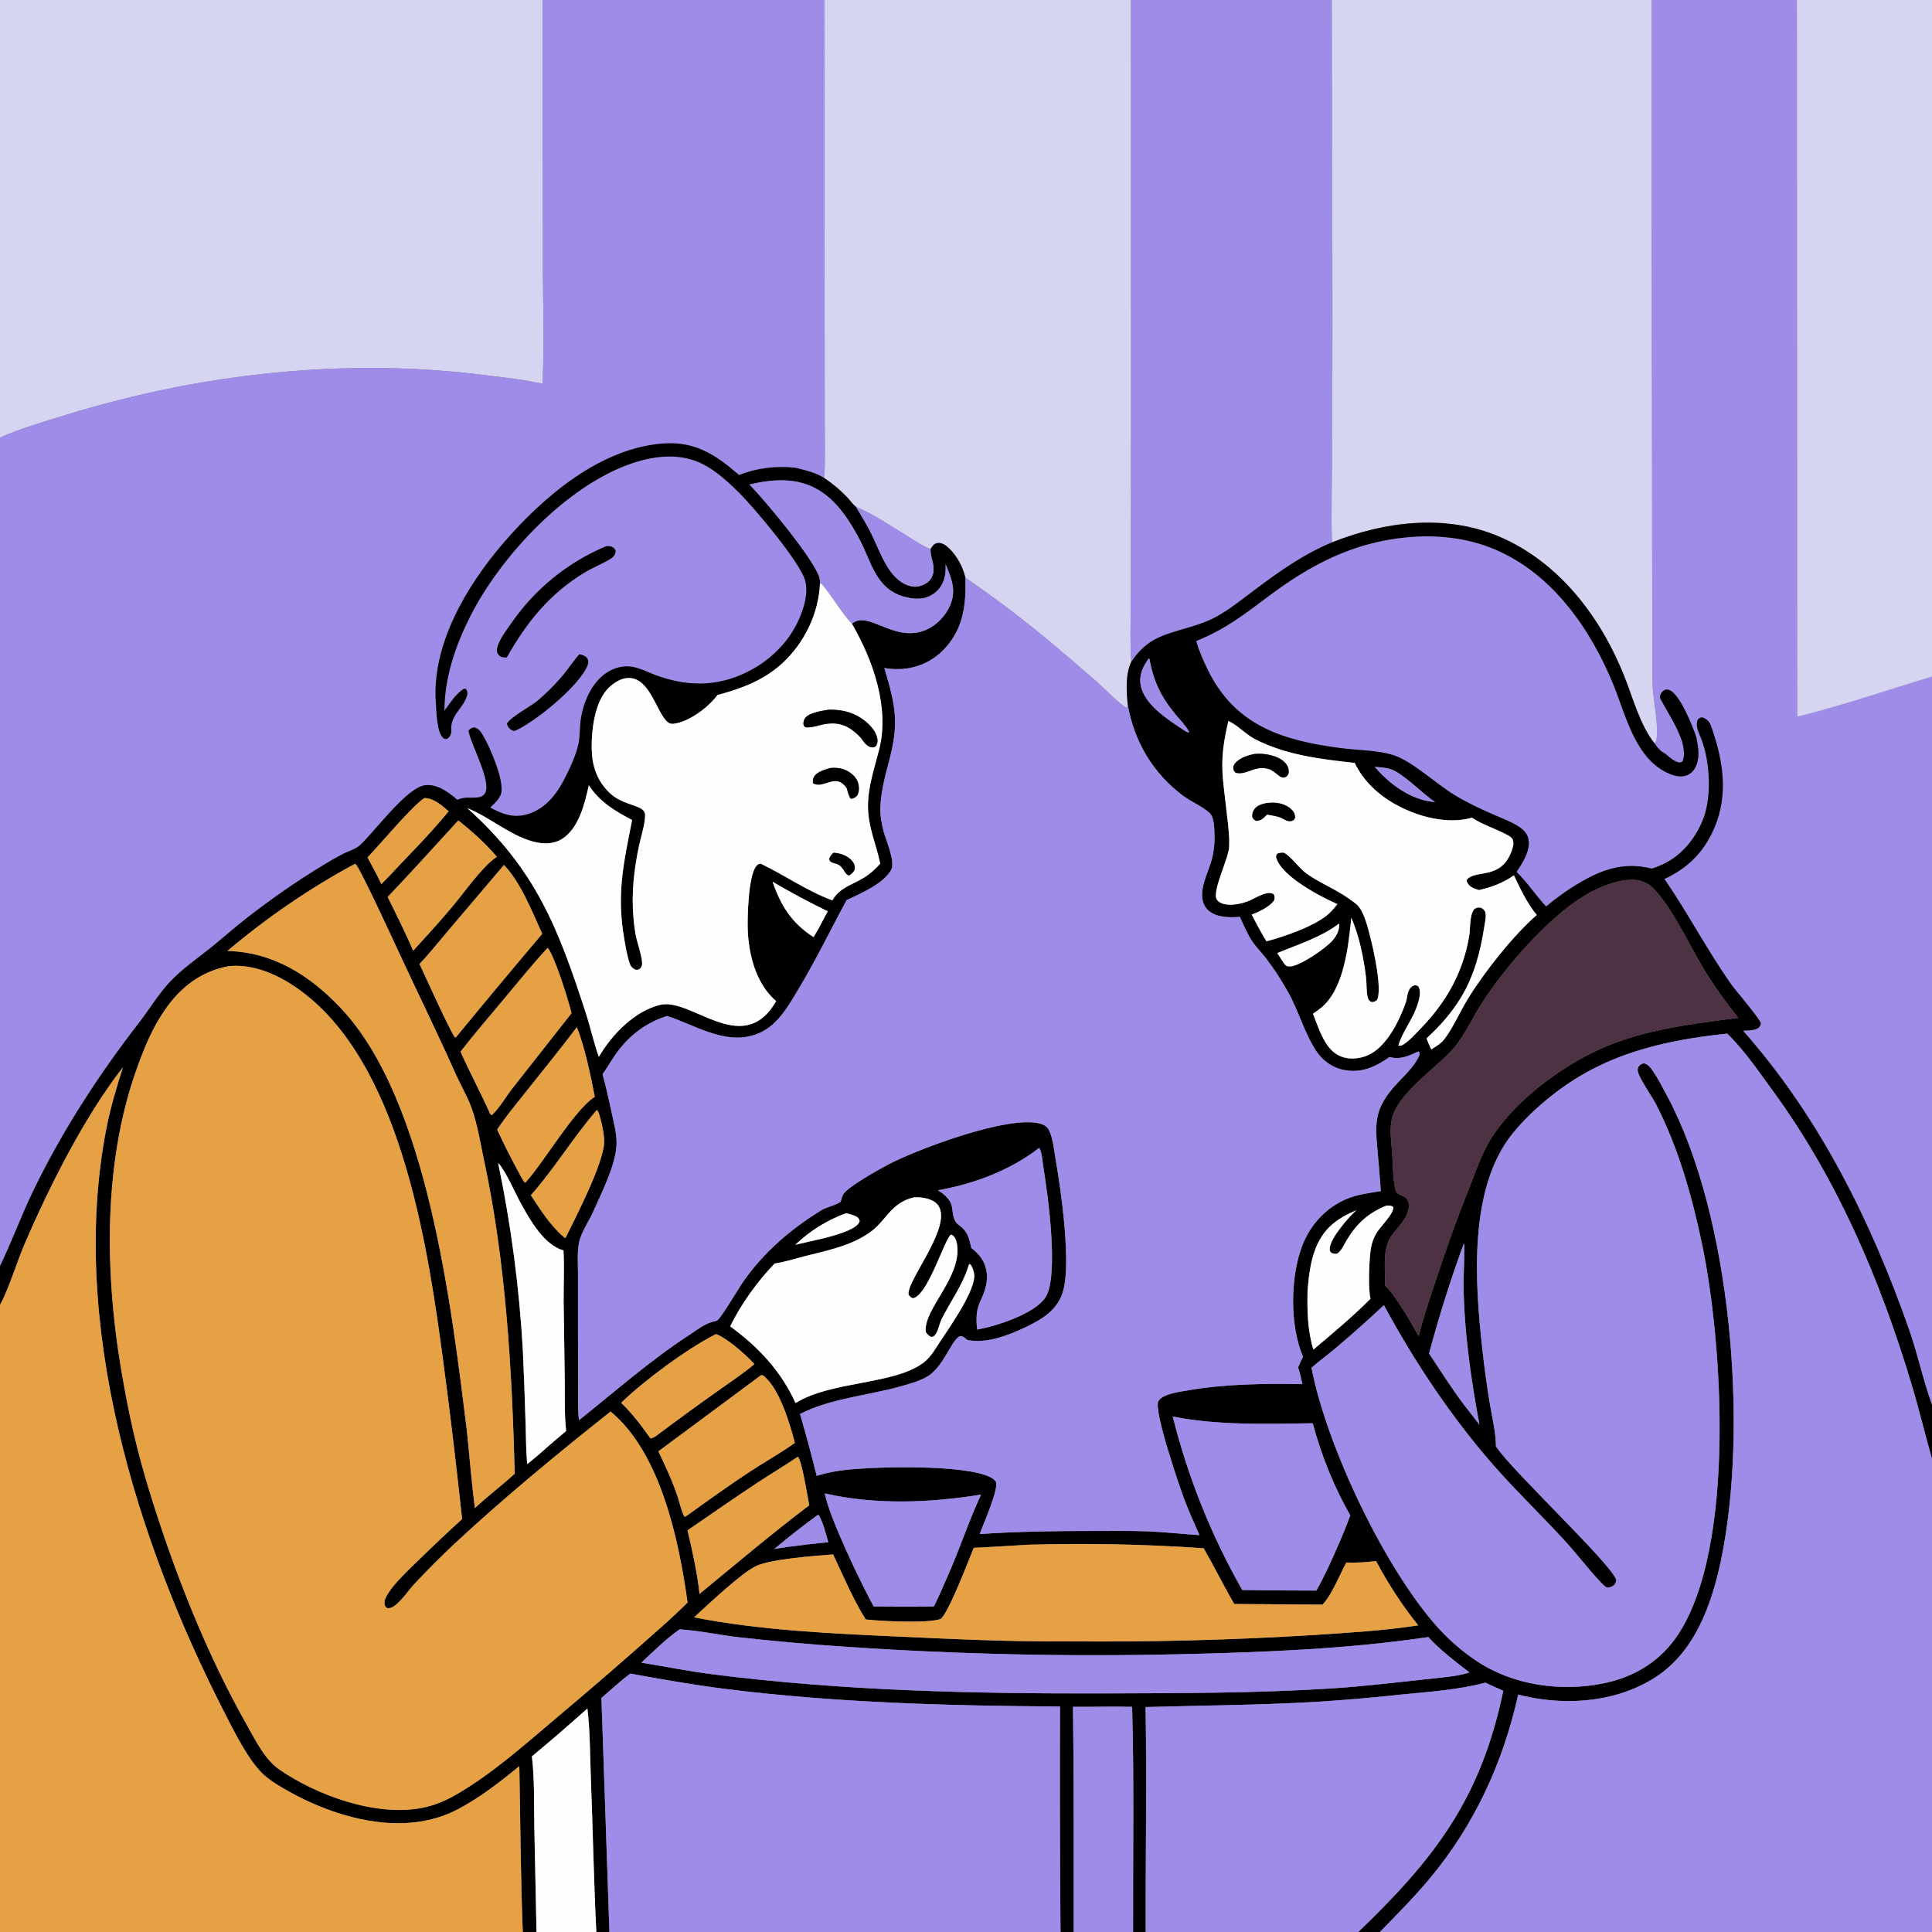 <?xml version="1.0" encoding="utf-8" ?>
<svg xmlns="http://www.w3.org/2000/svg" xmlns:xlink="http://www.w3.org/1999/xlink" width="1024" height="1024">
	<rect width="100%" height="100%" fill="#808080" stroke="none"/>
	<path fill="#D5D4F1" d="M0 0L287.573 0L287.738 137.549C287.705 159.209 288.61 181.861 287.55 203.413C277.599 201.153 267 200.082 256.872 198.799C183.204 189.468 106.637 197.897 35.79 219.641C25.657 222.75 9.245 227.616 0 231.93L0 0Z"/>
	<path fill="#9F8BE8" d="M287.573 0L436.994 0L437.087 168.126L437.186 223.495C437.182 233.355 437.605 243.535 436.843 253.345C432.062 250.356 426.625 249.191 421.223 247.861C411.025 246.899 401.256 248.017 391.686 251.778C379.599 241.195 368.557 233.902 351.821 235.041C318.346 237.32 287.899 263.306 266.886 287.735C247.407 310.382 228.774 341.591 231.013 372.394C231.33 376.753 231.441 388.532 235.09 391.279C235.744 391.772 236.103 391.635 236.874 391.651C238.296 390.699 238.781 389.958 239.144 388.279C239.193 388.054 239.224 387.825 239.264 387.598C238.124 379.332 245.495 375.684 247.537 368.73C247.974 367.242 247.733 366.447 246.956 365.16L245.947 365.043C241.722 367.424 238.444 372.926 235.517 376.74C235.655 359.289 241.082 343.06 248.766 327.581C264.92 295.041 300.578 256.921 335.515 245.375C347.554 241.396 360.947 240.033 372.586 246.016C379.627 249.635 385.939 255.402 391.539 260.946C399.704 269.029 423.878 297.71 426.72 307.554C428.882 315.043 425.329 325.106 421.783 331.73C416.675 341.271 408.52 349.255 399.114 354.546C382.973 363.626 366.735 364.448 349.246 358.467C341.339 355.763 335.445 351.237 326.581 354.101C315.381 357.72 309.383 370.499 307.811 381.411C307.205 385.615 307.493 389.997 306.615 394.156C305.235 400.684 301.716 408.058 298.59 413.952C294.377 421.899 288.381 429.05 279.402 431.629C272.118 433.721 266.126 431.44 259.796 427.994C261.983 425.936 264.826 423.431 265.611 420.42C267.357 413.729 259.511 395.533 255.876 389.595C254.662 387.612 253.621 386.089 251.273 385.529C249.723 385.887 249.496 386.103 248.322 387.201C248.361 387.418 248.399 387.636 248.441 387.854C249.838 395.079 260.873 414.753 256.979 420.593C256.159 421.823 255.094 422.375 253.659 422.582C249.534 423.177 246.44 422.08 242.426 423.923C237.736 419.955 231.995 415.507 225.461 416.172C215.78 417.157 198.923 440.342 191.354 447.415C191.16 447.597 190.975 447.789 190.779 447.969C188.372 450.19 184.545 451.142 181.649 452.664C177.615 454.784 173.648 457.117 169.758 459.493C156.442 467.627 143.404 476.797 131.066 486.352C124.279 491.609 117.929 497.362 111.226 502.705C104.243 508.271 97.169 513.152 90.884 519.578C84.369 526.239 79.489 534.581 73.783 541.959C52.108 569.983 33.071 599.296 17.607 631.23C11.267 644.323 6.299 658.036 0 671.098L0 231.93C9.245 227.616 25.657 222.75 35.79 219.641C106.637 197.897 183.204 189.468 256.872 198.799C267 200.082 277.599 201.153 287.55 203.413C288.61 181.861 287.705 159.209 287.738 137.549L287.573 0ZM321.431 289.439Q319.539 290.228 317.676 291.083Q315.813 291.939 313.982 292.861Q312.151 293.782 310.354 294.769Q308.557 295.755 306.796 296.805Q305.036 297.855 303.314 298.967Q301.591 300.079 299.91 301.251Q298.229 302.424 296.59 303.656Q294.952 304.888 293.358 306.178Q291.765 307.467 290.219 308.813Q288.672 310.159 287.175 311.559Q285.677 312.959 284.231 314.411Q282.784 315.864 281.39 317.367Q279.997 318.87 278.657 320.422Q277.318 321.974 276.035 323.573Q274.752 325.172 273.527 326.815Q272.302 328.459 271.136 330.145C268.636 333.693 265.708 337.494 264.114 341.537C263.502 343.089 262.996 344.834 263.826 346.412C264.464 347.624 265.385 348.173 266.71 348.374C267.632 348.515 267.716 348.45 268.649 348.369C279.027 329.897 291.283 314.728 309.609 303.583C314.012 300.904 318.86 299.028 323.243 296.39C325.171 295.23 326.219 294.066 326.287 291.783C325.71 290.673 325.174 290.118 323.951 289.699C323.221 289.45 322.206 289.459 321.431 289.439ZM307.082 346.774C304.227 350.012 301.833 353.582 299.132 356.939C294.924 362.166 290.082 366.987 284.989 371.355C281.852 374.046 269.845 380.498 268.724 383.624Q268.829 384.098 269.021 384.544Q269.214 384.99 269.487 385.392Q269.76 385.793 270.104 386.136Q270.448 386.479 270.851 386.75C271.54 387.214 272.012 387.367 272.815 387.412C283.622 382.696 306.765 363.718 311.296 352.965C311.755 351.875 312.047 350.595 311.514 349.485C310.826 348.052 309.748 347.478 308.294 347.068Q307.693 346.899 307.082 346.774Z"/>
	<path fill="#D5D4F1" d="M436.994 0L599.476 0L599.487 228.645L599.37 312.278C599.406 325.059 598.835 338.132 599.562 350.879C596.454 357.356 597.031 366.401 597.723 373.454C597.592 374.062 597.383 374.643 597.192 375.234C593.619 373.459 584.678 364.306 581.112 361.163Q569.771 351.254 558.248 341.557Q535.838 322.737 511.691 306.204C510.378 300.52 507.204 294.65 502.985 290.591C501.411 289.076 499.249 287.507 496.929 287.821C494.975 288.086 494.133 289.532 493.195 291.05C489.503 289.672 485.581 286.996 482.202 284.948C472.983 279.361 463.601 272.75 453.634 268.583C451.961 267.324 450.33 264.901 448.83 263.352C445.048 259.447 441.349 256.386 436.843 253.345C437.605 243.535 437.182 233.355 437.186 223.495L437.087 168.126L436.994 0Z"/>
	<path fill="#9F8BE8" d="M599.476 0L705.949 0L706.243 170.801L706.047 246.645C706.014 260.174 705.443 273.949 706.056 287.453C690.833 293.799 678.129 302.816 665.018 312.657C658.442 317.593 651.94 322.875 644.722 326.849C633.271 333.152 620.382 333.883 610.882 339.596C606.145 342.444 602.584 346.286 599.562 350.879C598.835 338.132 599.406 325.059 599.37 312.278L599.487 228.645L599.476 0Z"/>
	<path fill="#D5D4F1" d="M705.949 0L875.34 0L875.74 339.836C875.77 347.977 875.655 356.174 875.999 364.309C876.307 371.582 879.718 387.233 877.606 393.321L876.884 393.946C869.181 384.173 865.535 370.074 860.962 358.572C848.465 327.131 826.477 297.998 794.597 284.402C766.236 272.307 733.954 276.312 706.056 287.453C705.443 273.949 706.014 260.174 706.047 246.645L706.243 170.801L705.949 0Z"/>
	<path fill="#9F8BE8" d="M875.34 0L952.405 0L952.632 379.864C976.799 373.83 1000.2 365.804 1024 358.564L1024 744.689C1019.24 731.674 1016.44 717.91 1011.85 704.806C991.757 647.435 964.323 592.025 923.77 546.261C926.037 546.112 929.606 546.27 931.568 545.069C932.803 544.313 932.919 543.724 933.297 542.439C932.721 539.861 919.972 525.127 917.409 521.491C904.755 503.541 894.641 483.975 882.172 465.876C893.457 460.625 901.535 453.239 907.181 441.967C915.796 424.769 914.134 406.789 908.306 389.077C907.82 387.527 907.351 385.946 906.734 384.443C905.799 382.17 904.695 381.221 902.481 380.26C901.054 380.328 901.026 380.339 899.938 381.264C898.667 384.425 899.753 386.526 900.843 389.526C906.238 401.389 907.504 421.188 902.985 433.399C899.08 443.95 891.366 453.673 880.918 458.299C879.16 459.077 877.35 459.827 875.506 460.373C860.143 456.612 848.509 461.007 835.275 469.035Q826.961 474.182 819.461 480.457C813.964 474.622 809.524 467.681 803.797 462.145C806.941 457.394 811.324 450.751 810.105 444.779C809.424 441.441 807.119 439.404 804.32 437.686C800.326 435.235 795.701 433.57 791.418 431.686C784.422 428.61 777.315 425.299 770.793 421.307C761.237 415.458 748.502 403.55 738.869 400.351C730.667 397.628 719.333 397.639 710.584 396.503C680.02 392.535 654.73 384.722 640.232 355.21C637.819 350.297 635.486 345.039 634.004 339.764C649.414 333.491 659.223 325.883 672.237 316.096C694.463 299.381 717.208 287.475 745.394 284.801C761.128 283.309 777.161 284.868 791.834 290.977C822.579 303.78 843.114 333.273 855.228 363.101C861.915 379.563 866.863 402.77 885.134 410.249C887.966 411.408 891.309 412.042 894.238 410.856C896.777 409.827 898.397 407.629 899.286 405.106C900.989 400.27 899.987 395.747 899.133 390.918C897.276 385.232 890.63 368.373 884.963 365.81C884.106 365.422 883.588 365.417 882.678 365.5C881.505 366.147 880.669 366.751 880.134 368.042C879.465 369.66 880.136 370.563 880.913 371.968C885.361 380.002 888.586 384.497 891.712 393.481C892.38 396.6 893.144 400.554 891.781 403.549C890.873 404.095 890.675 404.295 889.575 404.024C885.966 403.135 883.868 399.843 880.722 398.362C879.135 397.032 878.074 395.634 876.884 393.946L877.606 393.321C879.718 387.233 876.307 371.582 875.999 364.309C875.655 356.174 875.77 347.977 875.74 339.836L875.34 0Z"/>
	<path fill="#D5D4F1" d="M952.405 0L1024 0L1024 358.564C1000.2 365.804 976.799 373.83 952.632 379.864L952.405 0Z"/>
	<path d="M391.686 251.778C401.256 248.017 411.025 246.899 421.223 247.861C426.625 249.191 432.062 250.356 436.843 253.345C441.349 256.386 445.048 259.447 448.83 263.352C450.33 264.901 451.961 267.324 453.634 268.583C456.57 273.369 459.455 278.168 461.962 283.198C466.751 292.809 471.176 308.245 483.15 310.788C485.851 311.362 488.747 310.544 491.039 309.071C493.042 307.784 494.292 305.758 494.679 303.42C495.454 298.732 493.047 295.42 493.195 291.05C494.133 289.532 494.975 288.086 496.929 287.821C499.249 287.507 501.411 289.076 502.985 290.591C507.204 294.65 510.378 300.52 511.691 306.204C512.061 320.564 510.735 333.189 500.38 344.122Q499.802 344.731 499.194 345.31Q498.586 345.889 497.951 346.438Q497.315 346.986 496.653 347.503Q495.99 348.019 495.303 348.502Q494.616 348.984 493.906 349.432Q493.196 349.88 492.465 350.293Q491.733 350.705 490.982 351.08Q490.231 351.456 489.462 351.793Q488.694 352.131 487.909 352.43Q487.125 352.729 486.326 352.989Q485.528 353.248 484.717 353.468Q483.907 353.688 483.087 353.867Q482.266 354.046 481.438 354.185Q480.61 354.323 479.776 354.42Q478.942 354.517 478.104 354.573Q477.266 354.628 476.427 354.642C473.912 354.706 471.204 354.518 468.729 354.064C474.907 374.918 476.642 383.441 470.91 404.559C468.865 412.095 467.02 419.688 466.61 427.523C466.39 431.721 467.21 436.207 468.216 440.267C469.433 445.179 474.848 456.855 472.245 461.233C467.807 468.696 456.281 473.457 448.714 477.101C440.306 492.56 432.789 508.233 423.723 523.367C419.927 529.705 416.089 536.601 410.783 541.808Q409.532 543.055 408.133 544.134Q406.734 545.213 405.21 546.106Q403.686 547 402.061 547.692Q400.436 548.385 398.736 548.867C382.966 553.263 367.967 543.079 353.533 538.49C341.906 542.223 333.109 549.082 326.111 559.055C323.759 562.405 321.778 566.057 319.35 569.339C321.289 576.247 322.795 583.233 324.3 590.245C325.398 595.36 326.875 600.781 326.788 606.039C326.607 617 319.016 631.806 314.56 641.898C312.217 647.203 308.033 653.023 306.887 658.64C305.865 663.655 306.352 669.519 306.34 674.641L306.34 702.584L306.422 734.124C306.447 740.255 306.147 746.686 306.844 752.775C326.235 737.333 344.442 721.17 365.299 707.584C369.423 704.898 373.46 701.527 378.299 700.434C378.727 700.337 379.764 700.083 380.12 699.884C382.062 698.801 391.78 682.342 394.038 679.128C404.97 663.573 419.104 651.443 435.228 641.534C438.463 639.547 442.62 639.045 445.596 636.926C445.664 636.684 445.729 636.441 445.801 636.2C446.127 635.095 446.483 633.672 447.159 632.737C450.232 628.49 465.218 620.211 470.213 617.532C485.519 609.325 534.794 590.774 551.378 595.59C553.254 596.134 554.927 597.013 555.866 598.804C558.103 603.072 558.603 609.331 559.426 614.046C562.211 630.001 568.155 670.42 563.151 685.336C560 694.73 551.919 699.498 543.475 703.485C534.528 707.708 522.857 712.324 512.78 710.222C511.216 708.972 510.617 708.119 508.523 708.239C503.831 711.089 499.943 724.806 491.183 729.784C487.026 732.146 481.536 733.645 476.927 734.924C459.662 739.717 439.888 741.268 424.015 749.446Q428.786 765.747 432.863 782.236C437.883 780.663 442.733 779.709 447.96 779.113C463.861 777.297 511.528 776.071 524.969 782.983C525.956 783.49 527.751 784.656 527.974 785.799C528.882 790.468 521.226 807.61 519.258 813.079C539.33 811.72 559.214 811.431 579.322 811.451C589.186 811.46 599.11 811.283 608.965 811.683C617.938 812.048 626.812 813.112 635.757 813.651C632.996 807.406 630.149 801.172 627.743 794.779C625.138 787.857 611.405 747.704 613.93 742.763C615.962 738.787 625.26 737.691 629.248 736.994C649.366 733.474 669.934 733.292 690.296 733.625C689.622 730.652 689.016 727.663 688.041 724.772C688.878 722.867 689.682 720.941 690.636 719.091C683.511 702.644 683.831 676.521 690.358 659.896C694.631 649.011 702.849 640.053 713.686 635.49C719.432 633.072 725.748 632.302 731.862 631.328Q731.153 620.929 730.177 610.552C728.801 595.557 728.355 588.265 738.617 576.318C743.108 571.091 750.149 565.26 752.474 558.782L752.307 557.67L751.631 557.324C746.802 559.613 741.947 561.843 736.506 560.236C729.123 565.388 721.742 568.915 712.419 567.126C706.129 565.92 700.984 562.19 697.503 556.868C691.314 547.405 688.244 535.627 682.639 525.692C679.282 519.741 675.098 513.185 670.918 507.781C668.514 504.674 665.644 501.923 663.509 498.614C660.968 494.677 659.093 490.214 657.152 485.963C651.871 486.398 645.118 486.357 640.789 482.853C638.423 480.938 637.305 478.073 637.165 475.087C636.846 468.302 640.706 461.581 642.385 455.123C643.766 449.814 643.955 444.068 643.541 438.62C643.353 436.152 642.984 432.622 641.06 430.858C637.21 427.328 631.385 425.005 627.083 421.798C611.072 409.861 601.085 392.934 597.723 373.454C597.031 366.401 596.454 357.356 599.562 350.879C602.584 346.286 606.145 342.444 610.882 339.596C620.382 333.883 633.271 333.152 644.722 326.849C651.94 322.875 658.442 317.593 665.018 312.657C678.129 302.816 690.833 293.799 706.056 287.453C733.954 276.312 766.236 272.307 794.597 284.402C826.477 297.998 848.465 327.131 860.962 358.572C865.535 370.074 869.181 384.173 876.884 393.946C878.074 395.634 879.135 397.032 880.722 398.362C883.868 399.843 885.966 403.135 889.575 404.024C890.675 404.295 890.873 404.095 891.781 403.549C893.144 400.554 892.38 396.6 891.712 393.481C888.586 384.497 885.361 380.002 880.913 371.968C880.136 370.563 879.465 369.66 880.134 368.042C880.669 366.751 881.505 366.147 882.678 365.5C883.588 365.417 884.106 365.422 884.963 365.81C890.63 368.373 897.276 385.232 899.133 390.918C899.987 395.747 900.989 400.27 899.286 405.106C898.397 407.629 896.777 409.827 894.238 410.856C891.309 412.042 887.966 411.408 885.134 410.249C866.863 402.77 861.915 379.563 855.228 363.101C843.114 333.273 822.579 303.78 791.834 290.977C777.161 284.868 761.128 283.309 745.394 284.801C717.208 287.475 694.463 299.381 672.237 316.096C659.223 325.883 649.414 333.491 634.004 339.764C635.486 345.039 637.819 350.297 640.232 355.21C654.73 384.722 680.02 392.535 710.584 396.503C719.333 397.639 730.667 397.628 738.869 400.351C748.502 403.55 761.237 415.458 770.793 421.307C777.315 425.299 784.422 428.61 791.418 431.686C795.701 433.57 800.326 435.235 804.32 437.686C807.119 439.404 809.424 441.441 810.105 444.779C811.324 450.751 806.941 457.394 803.797 462.145C809.524 467.681 813.964 474.622 819.461 480.457Q826.961 474.182 835.275 469.035C848.509 461.007 860.143 456.612 875.506 460.373C877.35 459.827 879.16 459.077 880.918 458.299C891.366 453.673 899.08 443.95 902.985 433.399C907.504 421.188 906.238 401.389 900.843 389.526C899.753 386.526 898.667 384.425 899.938 381.264C901.026 380.339 901.054 380.328 902.481 380.26C904.695 381.221 905.799 382.17 906.734 384.443C907.351 385.946 907.82 387.527 908.306 389.077C914.134 406.789 915.796 424.769 907.181 441.967C901.535 453.239 893.457 460.625 882.172 465.876C894.641 483.975 904.755 503.541 917.409 521.491C919.972 525.127 932.721 539.861 933.297 542.439C932.919 543.724 932.803 544.313 931.568 545.069C929.606 546.27 926.037 546.112 923.77 546.261C964.323 592.025 991.757 647.435 1011.85 704.806C1016.44 717.91 1019.24 731.674 1024 744.689L1024 773.23C1020.2 759.777 1016.94 746.177 1012.9 732.793C996.313 677.856 973.794 625.004 939.845 578.445C932.314 568.117 924.64 556.718 915.445 547.822C880.931 551.524 850.218 558.646 822.369 580.749C814.79 586.765 807.675 593.399 801.593 600.945C778.192 629.983 781.745 680.061 785.674 715.178Q787.216 729.135 789.457 742.998C790.752 750.761 792.769 758.688 792.884 766.562C793.008 766.752 793.13 766.943 793.256 767.131C801.932 780.066 854.764 829.574 856.665 837.482C856.433 838.685 856.239 839.55 855.197 840.332C854.043 841.199 853.102 841.379 851.699 841.445C849.244 840.695 835.328 823.26 832.138 819.69C819.277 805.295 805.189 792.031 792.419 777.543C769.579 751.629 749.913 722.125 733.495 691.763Q720.979 703.498 707.873 714.572C703.692 718.095 699.215 721.335 695.108 724.923C703.174 766.665 734.084 831.83 762.701 863.325Q767.131 868.122 772.089 872.37Q777.047 876.618 782.467 880.259C801.879 893.288 827.325 896.841 850.013 892.191C866.449 888.822 880.175 880.401 889.463 866.297C920.05 819.854 913.067 711.241 902.057 659.065C896.704 633.696 889.616 608.486 877.765 585.333C875.659 581.219 868.815 571.589 868.088 567.828C867.911 566.909 868.075 566.319 868.347 565.452C869.3 564.32 869.785 563.977 871.21 563.571C873.522 564.037 874.892 565.946 876.156 567.798C879.001 571.963 881.392 576.712 883.768 581.166C917.627 644.645 926.835 756.681 912.17 826.88C907.303 850.177 898.374 875.447 877.485 888.933C857.279 901.978 831.538 904.155 808.412 899.076Q806.528 898.674 804.666 898.184C796.678 934.12 781.58 967.079 757.932 995.484C749.672 1005.41 740.388 1014.77 731.35 1024L719.914 1024C761.066 984.488 784.938 952.933 796.782 896.118C793.563 894.782 790.398 893.272 787.219 891.84C772.973 895.694 756.97 896.71 742.323 898.169Q719.38 900.672 696.345 902.084C666.694 903.746 636.869 903.945 607.178 904.769C607.854 944.497 607.122 984.262 607.255 1024L600.557 1024C600.438 984.26 601.192 944.376 600.048 904.661C589.642 904.366 579.129 904.772 568.704 904.637C569.233 944.411 569.036 984.222 569.08 1024L562.094 1024Q561.62 964.241 561.826 904.481C502.653 904.122 442.684 902.504 383.923 895.102C367.213 892.997 350.668 890.049 334.103 887.038C328.784 890.93 323.802 895.667 318.767 899.942L323.01 1024L316.069 1024C314.722 996.881 314.224 969.739 313.17 942.61C312.692 930.316 312.799 917.738 311.338 905.527Q296.864 918.496 281.924 930.925C283.362 943.178 282.983 956.077 283.197 968.414L284.357 1024L277.087 1024C275.92 994.713 275.815 965.418 275.257 936.116C265.031 944.451 254.121 952.998 242.381 959.093C222.493 969.419 199.581 967.568 178.82 960.823Q172.378 958.718 166.165 956.008Q159.953 953.299 154.027 950.01C149.107 947.255 143.987 944.438 139.789 940.636C131.762 933.366 123.871 917.26 118.868 907.494C72.278 816.546 36.419 700.932 56.347 598.311C58.499 587.229 61.723 576.42 65.176 565.683C44.806 591.703 26.276 628.642 13.133 659.135C8.755 669.293 5.018 682.306 0 691.668L0 671.098C6.299 658.036 11.267 644.323 17.607 631.23C33.071 599.296 52.108 569.983 73.783 541.959C79.489 534.581 84.369 526.239 90.884 519.578C97.169 513.152 104.243 508.271 111.226 502.705C117.929 497.362 124.279 491.609 131.066 486.352C143.404 476.797 156.442 467.627 169.758 459.493C173.648 457.117 177.615 454.784 181.649 452.664C184.545 451.142 188.372 450.19 190.779 447.969C190.975 447.789 191.16 447.597 191.354 447.415C198.923 440.342 215.78 417.157 225.461 416.172C231.995 415.507 237.736 419.955 242.426 423.923C246.44 422.08 249.534 423.177 253.659 422.582C255.094 422.375 256.159 421.823 256.979 420.593C260.873 414.753 249.838 395.079 248.441 387.854C248.399 387.636 248.361 387.418 248.322 387.201C249.496 386.103 249.723 385.887 251.273 385.529C253.621 386.089 254.662 387.612 255.876 389.595C259.511 395.533 267.357 413.729 265.611 420.42C264.826 423.431 261.983 425.936 259.796 427.994C266.126 431.44 272.118 433.721 279.402 431.629C288.381 429.05 294.377 421.899 298.59 413.952C301.716 408.058 305.235 400.684 306.615 394.156C307.493 389.997 307.205 385.615 307.811 381.411C309.383 370.499 315.381 357.72 326.581 354.101C335.445 351.237 341.339 355.763 349.246 358.467C366.735 364.448 382.973 363.626 399.114 354.546C408.52 349.255 416.675 341.271 421.783 331.73C425.329 325.106 428.882 315.043 426.72 307.554C423.878 297.71 399.704 269.029 391.539 260.946C385.939 255.402 379.627 249.635 372.586 246.016C360.947 240.033 347.554 241.396 335.515 245.375C300.578 256.921 264.92 295.041 248.766 327.581C241.082 343.06 235.655 359.289 235.517 376.74C238.444 372.926 241.722 367.424 245.947 365.043L246.956 365.16C247.733 366.447 247.974 367.242 247.537 368.73C245.495 375.684 238.124 379.332 239.264 387.598C239.224 387.825 239.193 388.054 239.144 388.279C238.781 389.958 238.296 390.699 236.874 391.651C236.103 391.635 235.744 391.772 235.09 391.279C231.441 388.532 231.33 376.753 231.013 372.394C228.774 341.591 247.407 310.382 266.886 287.735C287.899 263.306 318.346 237.32 351.821 235.041C368.557 233.902 379.599 241.195 391.686 251.778ZM397.196 256.8L397.789 257.408C406.29 266.16 430.169 294.979 434.112 305.515C434.592 306.798 434.609 308.104 434.586 309.456C433.877 325.235 426.291 340.817 414.701 351.502C404.867 360.568 392.963 364.98 380.266 368.369L379.829 368.951C375.084 375.18 364.951 382.704 357.019 383.602C355.617 383.761 354.603 383.424 353.577 382.466C347.787 377.064 344.561 359.747 333.555 359.344C329.539 359.196 325.546 361.734 322.755 364.408C315.3 371.55 313.546 386.288 313.6 396.082C313.651 405.392 316.103 413.412 322.895 420.029C329.192 426.162 336.956 426.283 340.419 429.072C341.422 429.88 341.964 430.828 341.936 432.115C341.827 437.131 339.7 443.461 338.657 448.414C336.005 461.01 334.637 473.239 335.724 486.103Q336.104 491.026 336.991 495.883C337.673 499.482 340.789 508.223 340.28 511.387C340.182 511.994 339.813 512.524 339.58 513.093C338.46 513.985 338.406 513.99 336.971 514.036C335.354 513.287 334.465 512.549 333.841 510.825C332.359 506.728 331.604 501.846 330.851 497.539C326.706 473.812 330.558 457.281 335.038 434.615C325.864 429.797 317.927 425.098 312.091 416.211C309.924 425.866 306.832 439.107 297.794 444.716C293.169 447.587 287.594 447.415 282.504 446.036C270.058 442.665 259.693 433.119 247.705 428.347C284.069 460.947 295.978 492.162 310.581 537.249C313.024 544.791 314.711 552.716 317.4 560.144C324.232 548.47 336.265 535.874 349.904 532.598C366.178 528.688 392.732 559.666 410.211 532.534C410.62 531.899 411.016 531.264 411.385 530.604C401.226 521.902 397.366 507.949 396.425 495.089C395.917 488.138 396.489 464.054 400.885 458.99C401.746 457.998 402.018 457.924 403.235 457.775C416.088 463.983 427.687 472.185 441.18 477.235C444.888 470.399 452.105 468.889 458.294 464.962C461.468 462.948 464.022 460.535 466.542 457.764L466.391 457.052C464.193 446.887 460.153 438.272 460.056 427.609C459.961 417.111 463.456 407.297 465.987 397.245C471.595 374.977 462.704 349.868 451.554 330.616C459.922 323.286 473.28 340.214 489.635 334.309C495.804 332.082 501.06 326.783 503.605 320.78C507.084 312.575 504.197 306.535 501.161 298.954C501.425 302.987 500.949 307.024 498.802 310.545C496.812 313.809 493.276 316.23 489.541 317.01C486.075 317.733 482.153 317.136 478.782 316.139C464.328 311.867 461.947 298.237 455.913 286.539C450.765 276.556 443.995 265.943 434.214 259.928C422.733 252.867 409.78 253.873 397.196 256.8ZM608.923 348.933C605.811 353.164 603.641 357.657 604.58 363.068C606.357 373.308 618.787 381.249 626.72 386.514Q627.539 387.06 628.366 387.593L629.905 388.282L630.2 387.77C628.394 384.476 625.533 381.622 623.133 378.738C615.514 369.584 611.347 361.114 609.274 349.334L608.923 348.933ZM651.069 382.165C645.813 404.342 648.038 410.782 650.382 432.404C650.969 437.813 651.787 443.709 651.455 449.132C651.081 455.257 642.215 472.598 644.954 476.808C646.112 478.588 648.806 479.335 650.783 479.473C654.276 479.716 658.018 478.918 661.301 477.741C664.832 476.475 672 471.292 675.296 474.141C675.659 475.457 675.632 476.067 675.262 477.379C672.49 480.853 667.541 483.204 663.429 484.73Q667.078 491.97 671.244 498.925C681.004 496.29 695.021 491.516 703.011 485.37C705.3 483.61 707.045 481.423 708.869 479.213C699.816 475.237 679.54 464.645 676.504 454.839C676.17 453.762 676.337 453.545 676.769 452.568C678.155 451.871 679.048 451.87 680.541 451.933C684.909 454.489 688.292 460.03 692.809 463.233C699.831 468.212 707.902 471.214 714.953 476.318C716.625 477.529 718.799 478.849 720.095 480.467C723.506 484.73 725.16 492.442 726.505 497.596C728.044 503.491 732.743 524.674 729.827 530.046C728.771 530.854 728.305 531.081 726.971 531.133C725.787 530.509 725.366 530.184 724.994 528.848C724.082 525.569 724.443 521.529 724.025 518.104C722.714 507.365 720.493 496.388 716.224 486.404C714.692 501.262 712.483 524.063 700.228 534.156Q698.154 535.843 695.906 537.29C699.111 545.175 702.111 556.502 710.684 559.928C715.11 561.697 720.558 561.23 724.877 559.358C734.886 555.017 741.63 541.139 745.086 531.39C746.133 528.435 745.665 524.363 748.839 522.591C749.955 521.968 750.458 522.176 751.532 522.573C752.667 524.052 752.679 525.74 752.495 527.528C752.154 530.84 750.611 534.595 749.248 537.63C746.686 542.807 742.748 548.725 741.137 554.15C742.47 554.432 743.029 554.115 744.169 553.374C747.335 551.318 750.056 548.153 752.676 545.47C766.343 531.475 775.327 515.778 778.669 496.384C779.406 492.111 778.724 485.335 781.36 481.858C782.509 481.225 783.137 480.786 784.525 481.055C785.885 481.32 786.521 482.2 787.229 483.279C787.862 485.895 787.005 489.131 786.6 491.76C784.601 504.743 781.144 517.536 774.253 528.828C769.224 537.068 763.186 543.862 756.091 550.361C756.858 552.368 757.62 554.298 758.623 556.204C761.248 554.596 763.869 553.03 765.748 550.519C770.343 544.377 773.705 536.488 777.728 529.857C786.4 515.564 802.036 495.789 814.518 484.952C809.405 478.819 805.849 471.132 802.417 463.952C796.433 468.066 790.927 470.105 783.876 471.759C781.44 471.009 778.544 470.1 777.554 467.406C777.369 466.902 777.405 466.815 777.411 466.35C781.713 460.747 794.885 466.468 800.777 452.098C801.502 450.33 802.363 447.913 802.066 446.01C801.827 444.477 800.845 443.614 799.573 442.899C793.245 439.34 786.351 437.471 780.179 433.401C766.834 437.128 751.207 432.793 739.443 426.24C730.473 421.243 722.452 413.73 718.022 404.357C699.704 402.314 681.914 400.318 665.19 391.77C660.222 389.231 656.039 384.309 651.069 382.165ZM728.649 406.418C736.288 415.498 747.713 423.935 759.928 425.048C760.155 425.069 760.383 425.083 760.61 425.101C753.774 420.523 743.599 409.747 737.004 407.644C734.392 406.812 731.372 406.694 728.649 406.418ZM225.009 422.95C218.959 426.575 201.109 447.877 194.805 454.481C197.37 459.138 199.843 463.792 202.139 468.589L205.442 465.222C216.24 453.643 227.821 442.262 237.789 429.995C233.965 426.749 230.276 423.237 225.009 422.95ZM242.91 434.861C230.453 448.413 218.165 462.092 205.467 475.419C210.15 484.853 214.796 494.242 219.037 503.886L223.109 499.358Q232.021 489.745 240.447 479.705C246.726 472.195 255.525 459.418 263.321 454.104C257.286 447.002 250.241 440.605 242.91 434.861ZM187.961 457.926Q178.968 462.798 170.238 468.127Q161.509 473.456 153.066 479.229Q144.623 485.002 136.489 491.203Q128.355 497.404 120.552 504.016C144.963 504.684 164.36 517.041 180.781 534.484C226.744 583.309 239.347 693.222 247.445 758.25C248.869 771.919 249.927 785.698 251.692 799.32C258.512 792.933 266.01 787.369 272.836 781.064C271.313 725.602 268.191 669.334 256.559 614.966C254.621 605.909 253.084 596.056 249.977 587.36C247.737 581.091 244.201 575.246 241.494 569.163C231.973 547.761 221.626 526.768 211.786 505.518C208.948 499.386 190.791 460.103 188.685 458.232C188.359 457.942 188.363 457.997 187.961 457.926ZM267.127 458.438L237.26 493.615C232.347 499.383 227.567 505.464 222.352 510.943C224.884 516.293 239.378 548.426 241.198 549.88L241.718 549.7Q264.359 522.146 287.404 494.929C281.947 483.062 276.211 467.992 267.127 458.438ZM860.324 466.6C852.869 468.203 846.293 470.789 839.755 474.744C820.466 486.412 797.967 512.285 785.579 531.436C780.348 539.524 776.132 549.321 769.709 556.459C760.635 566.544 739.755 580.198 737.479 594.188C736.592 599.64 737.439 605.429 737.862 610.895C738.35 617.202 738.2 624.46 739.615 630.558C739.916 631.854 740.111 632.176 741.28 632.854C741.447 632.951 742.638 633.47 742.774 633.532C744.288 634.216 745.563 634.858 746.263 636.483C747.344 638.99 746.403 642.345 745.196 644.627C743.108 648.574 739.801 651.772 737.259 655.412C732.575 662.121 734.265 673.667 734.198 681.545C738.504 684.723 748.956 702.643 751.886 708.244C754.154 699.354 757.01 690.475 759.947 681.783C765.584 664.734 771.369 647.983 778.07 631.318C781.47 622.865 784.346 613.918 788.825 605.961C799.745 586.561 823.068 568.51 842.77 558.547C867.642 545.969 894.075 543.087 921.294 539.479C914.63 530.967 908.244 522.347 902.703 513.051C895.258 500.56 886.076 480.741 876.24 470.786Q875.802 470.346 875.329 469.943Q874.857 469.54 874.353 469.178Q873.849 468.815 873.317 468.495Q872.785 468.174 872.228 467.899Q871.672 467.623 871.095 467.394Q870.518 467.164 869.924 466.983Q869.33 466.801 868.723 466.669Q868.117 466.537 867.501 466.455C865.142 466.137 862.687 466.414 860.324 466.6ZM409.473 467.338C413.919 480.142 419.63 489.273 431.207 496.68L433.814 492.232L438.729 483.009C428.691 478.133 419.093 472.976 409.473 467.338ZM709.794 489.488C699.967 496.874 688.163 500.517 676.955 505.153L680.624 510.721C681.689 511.897 681.786 512.173 683.452 512.243C688.51 512.456 702.95 502.426 706.296 498.456C708.391 495.971 710.107 492.849 709.794 489.488ZM290.257 502.363C282.235 511.095 274.721 520.366 267.115 529.463C259.383 538.711 251.483 547.875 244.085 557.392C249.008 568.532 254.83 579.247 259.779 590.359L260.614 591.114C264.677 587.469 267.8 581.722 271.21 577.359L302.919 537.022C301.477 530.796 294.023 506.685 290.257 502.363ZM121.067 512.111C106.292 514.913 95.498 523.413 87.224 535.516C80.97 544.666 77.069 553.949 73.259 564.282C53.282 618.462 55.605 681.778 66.31 737.65Q71.08 763.853 78.875 789.32C91.95 831.987 108.883 875.467 130.88 914.346C135.564 922.624 140.257 932.567 148.288 938.057C168.403 951.808 199.416 962.973 223.824 958.198C230.175 956.955 236.199 954.407 241.785 951.18C260.715 940.242 277.665 925.093 294.308 911.037Q322.68 887.204 350.344 862.552Q357.571 856.164 364.434 849.385C359.881 816.626 350.206 770.064 323.614 748.135C295.402 770.528 267.243 793.711 240.86 818.235Q230.04 828.444 219.851 839.284C216.418 842.929 212.662 848.835 208.61 851.443C207.47 852.178 206.585 852.438 205.216 852.347C204.175 851.514 203.978 851.287 203.799 849.866C203.047 843.911 219.495 829.307 224.128 824.711Q234.364 814.739 244.938 805.127C241.944 777.536 238.741 750.111 235.07 722.599C226.994 662.071 213.401 568.452 162.696 527.654C151.382 518.55 136.471 510.641 121.51 512.055C121.362 512.069 121.215 512.092 121.067 512.111ZM305.71 544.401C296.724 556.471 287.078 568.121 277.742 579.925C272.889 586.062 267.788 592.158 263.503 598.711Q269.315 611.249 275.976 623.356C276.56 624.351 277.438 626.401 278.422 626.868C288.225 616.214 304.508 588.006 315.257 581.362C313.161 570.482 309.888 554.576 305.71 544.401ZM316.341 588.309C303.842 602.708 294.015 619.228 281.353 633.499C284.815 638.728 288.247 644.224 292.346 648.986C294.608 651.667 296.816 654.192 299.643 656.306C305.181 645.142 319.522 617.332 320.239 605.753C320.483 601.816 318.66 593.806 317.388 589.984C317.156 589.286 316.872 588.789 316.341 588.309ZM550.729 608.423C535.543 620.281 516.004 627.577 497.092 630.871C499.85 632.484 503.284 635.282 504.236 638.488C505.145 641.545 504.708 644.274 506.305 647.241C506.95 648.441 508.017 649.157 509.071 649.966C513.065 653.032 513.73 656.771 514.829 661.463C519.148 664.739 522.163 668.708 522.926 674.202C523.639 679.342 522.18 683.951 520.098 688.555C517.332 693.867 517.234 698.887 517.939 704.701C527.913 702.92 548.23 696.511 554.104 687.65C561.401 676.642 555.362 632.911 553.086 619.154C552.613 616.291 552.392 611.739 551.239 609.137C551.121 608.869 550.899 608.661 550.729 608.423ZM264.013 616.392Q269.139 640.97 272.422 665.862Q275.705 690.753 277.128 715.82Q278.038 735.83 278.611 755.853C278.83 762.528 278.774 769.355 279.472 775.995C283.685 772.642 287.711 769.169 291.698 765.554L300.063 758.476C299.085 749.474 299.412 740.16 299.331 731.107L298.744 689.604C298.694 680.675 299.169 671.675 298.653 662.759C288.219 659.769 280.922 646.551 276.001 637.696C273.124 632.519 267.789 620.052 264.013 616.392ZM484.336 634.633C471.682 637.684 469.986 647.113 460.563 653.542C450.109 660.676 437.893 662.87 425.899 665.973C420.806 667.29 415.792 668.907 410.581 669.697C401.74 678.763 392.44 691.581 387.034 703.02C402.063 714.024 413.841 726.561 421.672 743.655C440.164 732.057 472.96 733.914 488.646 722.837C492.061 720.426 494.115 717.568 496.319 714.085C501.152 706.419 517.977 683.641 516.262 674.849C515.935 673.172 515.297 671.137 514.069 669.918C513.287 670.585 513.551 670.17 513.283 671.048C510.177 681.215 503.778 689.723 499.086 699.124C497.81 701.681 497.124 706.753 494.768 708.305C494.141 708.718 493.867 708.548 493.175 708.48C491.981 707.631 491.373 707.145 490.643 705.826C489.565 693.782 509.266 677.516 507.36 660.366C507.161 658.573 506.642 656.063 505.11 654.883C504.626 654.511 504.588 654.535 504.092 654.37C500.778 656.119 491.937 686.519 483.911 688.109C482.561 687.578 482.437 687.364 481.56 686.187C480.157 678.584 508.42 646.061 495.33 637.013C492.507 635.062 487.663 634.366 484.336 634.633ZM734.883 638.981C725.156 642.851 718.936 648.628 713.612 657.593C712.401 659.633 711.057 662.704 709.16 664.158C708.238 664.866 706.871 664.408 705.887 664.173C704.965 663.33 704.746 663.235 704.777 661.89C704.908 656.325 714.802 645.168 718.887 641.433C708.63 645.864 701.533 650.948 697.31 661.652C694.499 668.776 693.716 676.31 693.03 683.875C692.798 694.493 692.981 705.083 696.109 715.322C706.426 706.594 716.894 697.943 726.41 688.334C724.979 683.199 725.698 666.001 726.758 660.774C727.264 658.276 728.183 655.961 729.446 653.75C731.416 650.305 739.091 643.087 738.444 639.658C737.035 638.855 736.472 638.973 734.883 638.981ZM448.401 643.026Q446.529 643.711 444.694 644.492Q442.859 645.273 441.067 646.147Q439.275 647.021 437.53 647.986Q435.786 648.952 434.093 650.006Q432.401 651.06 430.765 652.199Q429.129 653.339 427.553 654.562Q425.978 655.784 424.468 657.086Q422.958 658.388 421.517 659.766L429.107 658.023C434.906 656.751 451.814 653.166 454.986 648.479C455.42 647.839 455.416 647.742 455.65 647.092C455.253 645.89 454.875 645.286 453.686 644.704C452.082 643.919 450.146 643.387 448.401 643.026ZM775.866 658.995Q765.343 687.774 757.439 717.379C763.522 726.544 769.44 736.01 776.106 744.758L784.146 755.132C779.491 730.165 775.953 705.434 775.691 679.954C775.666 677.546 776.515 659.735 775.866 658.995ZM379.512 707.09C364.283 714.721 341.439 731.673 329.223 743.511C335.109 749.182 340.033 755.728 344.742 762.385C346.008 762.225 346.673 761.762 347.728 761.096Q364.321 748.656 381.248 736.676C387.403 732.26 394.115 727.924 399.84 722.987C395.429 718.123 385.489 709.286 379.512 707.09ZM403.411 728.843L348.957 769.237C352.671 777.065 356.301 784.788 359.077 793.014C359.687 794.824 361.853 803.329 362.97 803.977C363.721 803.537 364.409 803.127 365.097 802.59C376.004 794.765 386.973 786.868 398.207 779.523C405.822 774.544 413.904 770.064 421.286 764.762C418.655 754.458 413.056 735.658 404.496 729.034L403.411 728.843ZM621.58 750.798Q623.084 756.822 624.792 762.792Q626.501 768.762 628.412 774.67Q630.324 780.578 632.435 786.417Q634.547 792.256 636.857 798.02Q639.167 803.784 641.672 809.465Q644.177 815.147 646.875 820.74Q649.572 826.332 652.459 831.83Q655.346 837.327 658.419 842.723Q678.055 843.034 697.693 843.036C699.827 839.362 701.684 835.591 703.531 831.769C707.892 822.365 712.102 812.946 715.694 803.217C707.087 788.192 700.231 771.095 695.799 754.359C671.173 754.668 645.857 755.604 621.58 750.798ZM422.944 772.06C415.801 776.87 408.413 781.274 401.231 786.016C388.841 794.197 376.635 802.715 364.397 811.124C367.076 822.323 369.472 833.359 370.78 844.812C390.049 828.95 408.998 812.905 428.923 797.839C427.894 792.769 425.271 775.295 422.944 772.06ZM437.143 791.544C439.7 804.728 456.282 839.073 463.058 851.451Q479.013 851.738 494.968 851.478C498.117 845.146 500.862 838.604 503.693 832.124C509.352 818.955 513.938 805.117 519.999 792.165C492.783 796.536 464.187 797.725 437.143 791.544ZM433.499 802.897Q421.62 811.568 410.353 821.019L416.88 819.976Q427.916 818.472 439.002 817.392C437.665 812.798 436.422 807.287 434.028 803.151L433.499 802.897ZM545.335 818.723C535.598 819.239 525.853 819.947 516.114 820.381C513.194 827.397 503.106 854.117 498.65 858.046C491.942 860.56 466.771 859.269 458.854 858.338C452.154 847.722 446.977 835.247 441.564 823.886C432.058 824.575 408.75 826.362 400.951 829.939C392.873 833.643 375.297 850.521 367.864 857.211C402.529 864.144 441.858 865.863 477.261 867.467C506.311 868.783 535.537 870.216 564.625 869.926Q630.949 870.637 697.15 866.545C715.275 865.328 733.717 864.283 751.667 861.471Q745.302 853.485 739.708 844.941Q734.115 836.397 729.342 827.369Q721.502 828.433 713.594 828.174C709.661 835.288 706.415 844.489 700.999 850.481L654.192 850.15C648.516 840.453 643.592 830.339 637.97 820.611Q591.698 817.416 545.335 818.723ZM360.199 863.587C352.911 868.668 346.425 875.209 339.912 881.242C352.372 883.245 364.626 885.75 377.169 887.354C446.524 896.226 516.968 897.766 586.805 897.538C626.222 897.409 666.032 897.416 705.376 894.935C723.439 893.797 741.394 891.54 759.386 889.646C765.897 888.923 772.592 888.445 778.862 886.446C771.134 880.46 763.696 874.903 757.012 867.681C714.157 874.014 670.02 875.74 626.764 876.732Q582.031 877.806 537.296 876.819Q492.56 875.831 447.918 872.784Q419.577 870.915 391.35 867.757C381.028 866.542 370.543 864.237 360.199 863.587Z"/>
	<path fill="#9F8BE8" d="M434.586 309.456C434.609 308.104 434.592 306.798 434.112 305.515C430.169 294.979 406.29 266.16 397.789 257.408L397.196 256.8C409.78 253.873 422.733 252.867 434.214 259.928C443.995 265.943 450.765 276.556 455.913 286.539C461.947 298.237 464.328 311.867 478.782 316.139C482.153 317.136 486.075 317.733 489.541 317.01C493.276 316.23 496.812 313.809 498.802 310.545C500.949 307.024 501.425 302.987 501.161 298.954C504.197 306.535 507.084 312.575 503.605 320.78C501.06 326.783 495.804 332.082 489.635 334.309C473.28 340.214 459.922 323.286 451.554 330.616C446.402 325.55 440.661 315.365 435.314 309.328L434.586 309.456Z"/>
	<path fill="#9F8BE8" d="M453.634 268.583C463.601 272.75 472.983 279.361 482.202 284.948C485.581 286.996 489.503 289.672 493.195 291.05C493.047 295.42 495.454 298.732 494.679 303.42C494.292 305.758 493.042 307.784 491.039 309.071C488.747 310.544 485.851 311.362 483.15 310.788C471.176 308.245 466.751 292.809 461.962 283.198C459.455 278.168 456.57 273.369 453.634 268.583Z"/>
	<path d="M268.649 348.369C267.716 348.45 267.632 348.515 266.71 348.374C265.385 348.173 264.464 347.624 263.826 346.412C262.996 344.834 263.502 343.089 264.114 341.537C265.708 337.494 268.636 333.693 271.136 330.145Q272.302 328.459 273.527 326.815Q274.752 325.172 276.035 323.573Q277.318 321.974 278.657 320.422Q279.997 318.87 281.39 317.367Q282.784 315.864 284.231 314.411Q285.677 312.959 287.175 311.559Q288.672 310.159 290.219 308.813Q291.765 307.467 293.358 306.178Q294.952 304.888 296.59 303.656Q298.229 302.424 299.91 301.251Q301.591 300.079 303.314 298.967Q305.036 297.855 306.796 296.805Q308.557 295.755 310.354 294.769Q312.151 293.782 313.982 292.861Q315.813 291.939 317.676 291.083Q319.539 290.228 321.431 289.439C322.206 289.459 323.221 289.45 323.951 289.699C325.174 290.118 325.71 290.673 326.287 291.783C326.219 294.066 325.171 295.23 323.243 296.39C318.86 299.028 314.012 300.904 309.609 303.583C291.283 314.728 279.027 329.897 268.649 348.369Z"/>
	<path fill="#9F8BE8" d="M511.691 306.204Q535.838 322.737 558.248 341.557Q569.771 351.254 581.112 361.163C584.678 364.306 593.619 373.459 597.192 375.234C597.383 374.643 597.592 374.062 597.723 373.454C601.085 392.934 611.072 409.861 627.083 421.798C631.385 425.005 637.21 427.328 641.06 430.858C642.984 432.622 643.353 436.152 643.541 438.62C643.955 444.068 643.766 449.814 642.385 455.123C640.706 461.581 636.846 468.302 637.165 475.087C637.305 478.073 638.423 480.938 640.789 482.853C645.118 486.357 651.871 486.398 657.152 485.963C659.093 490.214 660.968 494.677 663.509 498.614C665.644 501.923 668.514 504.674 670.918 507.781C675.098 513.185 679.282 519.741 682.639 525.692C688.244 535.627 691.314 547.405 697.503 556.868C700.984 562.19 706.129 565.92 712.419 567.126C721.742 568.915 729.123 565.388 736.506 560.236C741.947 561.843 746.802 559.613 751.631 557.324L752.307 557.67L752.474 558.782C750.149 565.26 743.108 571.091 738.617 576.318C728.355 588.265 728.801 595.557 730.177 610.552Q731.153 620.929 731.862 631.328C725.748 632.302 719.432 633.072 713.686 635.49C702.849 640.053 694.631 649.011 690.358 659.896C683.831 676.521 683.511 702.644 690.636 719.091C689.682 720.941 688.878 722.867 688.041 724.772C689.016 727.663 689.622 730.652 690.296 733.625C669.934 733.292 649.366 733.474 629.248 736.994C625.26 737.691 615.962 738.787 613.93 742.763C611.405 747.704 625.138 787.857 627.743 794.779C630.149 801.172 632.996 807.406 635.757 813.651C626.812 813.112 617.938 812.048 608.965 811.683C599.11 811.283 589.186 811.46 579.322 811.451C559.214 811.431 539.33 811.72 519.258 813.079C521.226 807.61 528.882 790.468 527.974 785.799C527.751 784.656 525.956 783.49 524.969 782.983C511.528 776.071 463.861 777.297 447.96 779.113C442.733 779.709 437.883 780.663 432.863 782.236Q428.786 765.747 424.015 749.446C439.888 741.268 459.662 739.717 476.927 734.924C481.536 733.645 487.026 732.146 491.183 729.784C499.943 724.806 503.831 711.089 508.523 708.239C510.617 708.119 511.216 708.972 512.78 710.222C522.857 712.324 534.528 707.708 543.475 703.485C551.919 699.498 560 694.73 563.151 685.336C568.155 670.42 562.211 630.001 559.426 614.046C558.603 609.331 558.103 603.072 555.866 598.804C554.927 597.013 553.254 596.134 551.378 595.59C534.794 590.774 485.519 609.325 470.213 617.532C465.218 620.211 450.232 628.49 447.159 632.737C446.483 633.672 446.127 635.095 445.801 636.2C445.729 636.441 445.664 636.684 445.596 636.926C442.62 639.045 438.463 639.547 435.228 641.534C419.104 651.443 404.97 663.573 394.038 679.128C391.78 682.342 382.062 698.801 380.12 699.884C379.764 700.083 378.727 700.337 378.299 700.434C373.46 701.527 369.423 704.898 365.299 707.584C344.442 721.17 326.235 737.333 306.844 752.775C306.147 746.686 306.447 740.255 306.422 734.124L306.34 702.584L306.34 674.641C306.352 669.519 305.865 663.655 306.887 658.64C308.033 653.023 312.217 647.203 314.56 641.898C319.016 631.806 326.607 617 326.788 606.039C326.875 600.781 325.398 595.36 324.3 590.245C322.795 583.233 321.289 576.247 319.35 569.339C321.778 566.057 323.759 562.405 326.111 559.055C333.109 549.082 341.906 542.223 353.533 538.49C367.967 543.079 382.966 553.263 398.736 548.867Q400.436 548.385 402.061 547.692Q403.686 547 405.21 546.106Q406.734 545.213 408.133 544.134Q409.532 543.055 410.783 541.808C416.089 536.601 419.927 529.705 423.723 523.367C432.789 508.233 440.306 492.56 448.714 477.101C456.281 473.457 467.807 468.696 472.245 461.233C474.848 456.855 469.433 445.179 468.216 440.267C467.21 436.207 466.39 431.721 466.61 427.523C467.02 419.688 468.865 412.095 470.91 404.559C476.642 383.441 474.907 374.918 468.729 354.064C471.204 354.518 473.912 354.706 476.427 354.642Q477.266 354.628 478.104 354.573Q478.942 354.517 479.776 354.42Q480.61 354.323 481.438 354.185Q482.266 354.046 483.087 353.867Q483.907 353.688 484.717 353.468Q485.528 353.248 486.326 352.989Q487.125 352.729 487.909 352.43Q488.694 352.131 489.463 351.793Q490.231 351.456 490.982 351.08Q491.733 350.705 492.465 350.293Q493.196 349.88 493.906 349.432Q494.616 348.984 495.303 348.502Q495.99 348.019 496.653 347.503Q497.315 346.986 497.951 346.438Q498.586 345.889 499.194 345.31Q499.802 344.731 500.38 344.122C510.735 333.189 512.061 320.564 511.691 306.204Z"/>
	<path fill="#FEFEFE" d="M434.586 309.456L435.314 309.328C440.661 315.365 446.402 325.55 451.554 330.616C462.704 349.868 471.595 374.977 465.987 397.245C463.456 407.297 459.961 417.111 460.056 427.609C460.153 438.272 464.193 446.887 466.391 457.052L466.542 457.764C464.022 460.535 461.468 462.948 458.294 464.962C452.105 468.889 444.888 470.399 441.18 477.235C427.687 472.185 416.088 463.983 403.235 457.775C402.018 457.924 401.746 457.998 400.885 458.99C396.489 464.054 395.917 488.138 396.425 495.089C397.366 507.949 401.226 521.902 411.385 530.604C411.016 531.264 410.62 531.899 410.211 532.534C392.732 559.666 366.178 528.688 349.904 532.598C336.265 535.874 324.232 548.47 317.4 560.144C314.711 552.716 313.024 544.791 310.581 537.249C295.978 492.162 284.069 460.947 247.705 428.347C259.693 433.119 270.058 442.665 282.504 446.036C287.594 447.415 293.169 447.587 297.794 444.716C306.832 439.107 309.924 425.866 312.091 416.211C317.927 425.098 325.864 429.797 335.038 434.615C330.558 457.281 326.706 473.812 330.851 497.539C331.604 501.846 332.359 506.728 333.841 510.825C334.465 512.549 335.354 513.287 336.971 514.036C338.406 513.99 338.46 513.985 339.58 513.093C339.813 512.524 340.182 511.994 340.28 511.387C340.789 508.223 337.673 499.482 336.991 495.883Q336.104 491.026 335.724 486.103C334.637 473.239 336.005 461.01 338.657 448.414C339.7 443.461 341.827 437.131 341.936 432.115C341.964 430.828 341.422 429.88 340.419 429.072C336.956 426.283 329.192 426.162 322.895 420.029C316.103 413.412 313.651 405.392 313.6 396.082C313.546 386.288 315.3 371.55 322.755 364.408C325.546 361.734 329.539 359.196 333.555 359.344C344.561 359.747 347.787 377.064 353.577 382.466C354.603 383.424 355.617 383.761 357.019 383.602C364.951 382.704 375.084 375.18 379.829 368.951L380.266 368.369C392.963 364.98 404.867 360.568 414.701 351.502C426.291 340.817 433.877 325.235 434.586 309.456ZM439.286 376.146C435.872 376.691 429.201 377.664 426.89 380.373C426.105 381.293 425.701 382.786 425.862 383.967C425.969 384.751 426.364 384.93 426.889 385.461C429.503 385.747 432.067 385.009 434.581 384.361C443.739 382 449.636 384.048 456.163 390.946C457.731 392.973 459.312 395.773 462.081 396.101C463.057 396.216 463.278 395.985 464.139 395.605C465.043 394.253 465.266 393.155 465.005 391.572C464.244 386.937 459.993 382.976 456.242 380.545C450.981 377.135 445.451 376.052 439.286 376.146ZM439.891 407.085C437.095 408.006 433.172 408.929 431.534 411.587C430.834 412.722 430.672 413.82 430.932 415.113C436.518 418.513 442.898 409.092 448.778 417.724C449.342 419.555 449.735 421.932 450.994 423.374C452.376 423.189 453.762 422.628 454.493 421.316C455.602 419.327 455.374 416.145 454.504 414.114C453.173 411.011 450.11 408.771 446.983 407.7C444.663 406.906 442.309 406.863 439.891 407.085ZM441.712 451.993C440.673 453.095 439.898 453.884 439.436 455.376C439.936 456.582 440.264 456.887 441.526 457.324C442.08 457.517 442.656 457.642 443.221 457.8C447.4 458.972 447.748 464.38 450.352 463.895C451.469 462.921 452.909 461.907 453.049 460.313C453.196 458.652 452.459 457.146 451.338 455.972C448.842 453.36 445.235 452.126 441.712 451.993Z"/>
	<path d="M272.815 387.412C272.012 387.367 271.54 387.214 270.851 386.75Q270.448 386.479 270.104 386.136Q269.76 385.793 269.487 385.392Q269.214 384.99 269.021 384.544Q268.829 384.098 268.724 383.624C269.845 380.498 281.852 374.046 284.989 371.355C290.082 366.987 294.924 362.166 299.132 356.939C301.833 353.582 304.227 350.012 307.082 346.774Q307.693 346.899 308.294 347.068C309.748 347.478 310.826 348.052 311.514 349.485C312.047 350.595 311.755 351.875 311.296 352.965C306.765 363.718 283.622 382.696 272.815 387.412Z"/>
	<path fill="#9F8BE8" d="M628.366 387.593Q627.539 387.06 626.72 386.514C618.787 381.249 606.357 373.308 604.58 363.068C603.641 357.657 605.811 353.164 608.923 348.933L609.274 349.334C611.347 361.114 615.514 369.584 623.133 378.738C625.533 381.622 628.394 384.476 630.2 387.77L629.905 388.282L628.366 387.593Z"/>
	<path d="M456.163 390.946C449.636 384.048 443.739 382 434.581 384.361C432.067 385.009 429.503 385.747 426.889 385.461C426.364 384.93 425.969 384.751 425.862 383.967C425.701 382.786 426.105 381.293 426.89 380.373C429.201 377.664 435.872 376.691 439.286 376.146C445.451 376.052 450.981 377.135 456.242 380.545C459.993 382.976 464.244 386.937 465.005 391.572C465.266 393.155 465.043 394.253 464.139 395.605C463.278 395.985 463.057 396.216 462.081 396.101C459.312 395.773 457.731 392.973 456.163 390.946Z"/>
	<path fill="#FEFEFE" d="M663.429 484.73C667.541 483.204 672.49 480.853 675.262 477.379C675.632 476.067 675.659 475.457 675.296 474.141C672 471.292 664.832 476.475 661.301 477.741C658.018 478.918 654.276 479.716 650.783 479.473C648.806 479.335 646.112 478.588 644.954 476.808C642.215 472.598 651.081 455.257 651.455 449.132C651.787 443.709 650.969 437.813 650.382 432.404C648.038 410.782 645.813 404.342 651.069 382.165C656.039 384.309 660.222 389.231 665.19 391.77C681.914 400.318 699.704 402.314 718.022 404.357C722.452 413.73 730.473 421.243 739.443 426.24C751.207 432.793 766.834 437.128 780.179 433.401C786.351 437.471 793.245 439.34 799.573 442.899C800.845 443.614 801.827 444.477 802.066 446.01C802.363 447.913 801.502 450.33 800.777 452.098C794.885 466.468 781.713 460.747 777.411 466.35C777.405 466.815 777.369 466.902 777.554 467.406C778.544 470.1 781.44 471.009 783.876 471.759C790.927 470.105 796.433 468.066 802.417 463.952C805.849 471.132 809.405 478.819 814.518 484.952C802.036 495.789 786.4 515.564 777.728 529.857C773.705 536.488 770.343 544.377 765.748 550.519C763.869 553.03 761.248 554.596 758.623 556.204C757.62 554.298 756.858 552.368 756.091 550.361C763.186 543.862 769.224 537.068 774.253 528.828C781.144 517.536 784.601 504.743 786.6 491.76C787.005 489.131 787.862 485.895 787.229 483.279C786.521 482.2 785.885 481.32 784.525 481.055C783.137 480.786 782.509 481.225 781.36 481.858C778.724 485.335 779.406 492.111 778.669 496.384C775.327 515.778 766.343 531.475 752.676 545.47C750.056 548.153 747.335 551.318 744.169 553.374C743.029 554.115 742.47 554.432 741.137 554.15C742.748 548.725 746.686 542.807 749.248 537.63C750.611 534.595 752.154 530.84 752.495 527.528C752.679 525.74 752.667 524.052 751.532 522.573C750.458 522.176 749.955 521.968 748.839 522.591C745.665 524.363 746.133 528.435 745.086 531.39C741.63 541.139 734.886 555.017 724.877 559.358C720.558 561.23 715.11 561.697 710.684 559.928C702.111 556.502 699.111 545.175 695.906 537.29Q698.154 535.843 700.228 534.156C712.483 524.063 714.692 501.262 716.224 486.404C720.493 496.388 722.714 507.365 724.025 518.104C724.443 521.529 724.082 525.569 724.994 528.848C725.366 530.184 725.787 530.509 726.971 531.133C728.305 531.081 728.771 530.854 729.827 530.046C732.743 524.674 728.044 503.491 726.505 497.596C725.16 492.442 723.506 484.73 720.095 480.467C718.799 478.849 716.625 477.529 714.953 476.318C707.902 471.214 699.831 468.212 692.809 463.233C688.292 460.03 684.909 454.489 680.541 451.933C679.048 451.87 678.155 451.871 676.769 452.568C676.337 453.545 676.17 453.762 676.504 454.839C679.54 464.645 699.816 475.237 708.869 479.213C707.045 481.423 705.3 483.61 703.011 485.37C695.021 491.516 681.004 496.29 671.244 498.925Q667.078 491.97 663.429 484.73ZM664.881 399.617C661.329 400.328 656.704 401.79 654.418 404.842C653.791 405.679 653.493 406.665 653.748 407.675C653.982 408.602 654.196 408.866 654.855 409.506C660.62 411.334 665.452 404.755 673.513 407.969C674.905 408.852 676.196 409.737 677.47 410.786C678.509 411.642 679.058 411.969 680.381 412.162C681.488 411.833 682.055 411.692 682.655 410.575C683.346 409.291 683.065 407.432 682.448 406.168C680.965 403.13 677.493 401.404 674.4 400.517C671.18 399.594 668.213 399.293 664.881 399.617ZM671.516 425.585C668.859 426.202 666.232 426.729 664.657 429.188C663.833 430.475 663.693 431.604 663.758 433.094C664.455 434.366 664.549 434.423 665.851 435.073C668.505 435.004 669.798 433.444 671.584 431.705C674.076 432.097 676.413 432.54 678.824 433.324C680.724 434.331 682.77 435.825 684.972 435.016C685.861 434.689 685.907 434.296 686.389 433.544C686.454 431.88 686.066 430.762 684.984 429.518C682.544 426.712 678.41 425.463 674.787 425.435C673.697 425.426 672.603 425.506 671.516 425.585Z"/>
	<path d="M673.513 407.969C665.452 404.755 660.62 411.334 654.855 409.506C654.196 408.866 653.982 408.602 653.748 407.675C653.493 406.665 653.791 405.679 654.418 404.842C656.704 401.79 661.329 400.328 664.881 399.617C668.213 399.293 671.18 399.594 674.4 400.517C677.493 401.404 680.965 403.13 682.448 406.168C683.065 407.432 683.346 409.291 682.655 410.575C682.055 411.692 681.488 411.833 680.381 412.162C679.058 411.969 678.509 411.642 677.47 410.786C676.196 409.737 674.905 408.852 673.513 407.969Z"/>
	<path fill="#9F8BE8" d="M760.61 425.101C760.383 425.083 760.155 425.069 759.928 425.048C747.713 423.935 736.288 415.498 728.649 406.418C731.372 406.694 734.392 406.812 737.004 407.644C743.599 409.747 753.774 420.523 760.61 425.101Z"/>
	<path d="M448.778 417.724C442.898 409.092 436.518 418.513 430.932 415.113C430.672 413.82 430.834 412.722 431.534 411.587C433.172 408.929 437.095 408.006 439.891 407.085C442.309 406.863 444.663 406.906 446.983 407.7C450.11 408.771 453.173 411.011 454.504 414.114C455.374 416.145 455.602 419.327 454.493 421.316C453.762 422.628 452.376 423.189 450.994 423.374C449.735 421.932 449.342 419.555 448.778 417.724Z"/>
	<path fill="#E7A145" d="M194.805 454.481C201.109 447.877 218.959 426.575 225.009 422.95C230.276 423.237 233.965 426.749 237.789 429.995C227.821 442.262 216.24 453.643 205.442 465.222L202.139 468.589C199.843 463.792 197.37 459.138 194.805 454.481Z"/>
	<path d="M671.584 431.705C669.798 433.444 668.505 435.004 665.851 435.073C664.549 434.423 664.455 434.366 663.758 433.094C663.693 431.604 663.833 430.475 664.657 429.188C666.232 426.729 668.859 426.202 671.516 425.585C672.603 425.506 673.697 425.426 674.787 425.435C678.41 425.463 682.544 426.712 684.984 429.518C686.066 430.762 686.454 431.88 686.389 433.544C685.907 434.296 685.861 434.689 684.972 435.016C682.77 435.825 680.724 434.331 678.824 433.324C676.413 432.54 674.076 432.097 671.584 431.705Z"/>
	<path fill="#E7A145" d="M205.467 475.419C218.165 462.092 230.453 448.413 242.91 434.861C250.241 440.605 257.286 447.002 263.321 454.104C255.525 459.418 246.726 472.195 240.447 479.705Q232.021 489.745 223.109 499.358L219.037 503.886C214.796 494.242 210.15 484.853 205.467 475.419Z"/>
	<path d="M450.352 463.895C447.748 464.38 447.4 458.972 443.221 457.8C442.656 457.642 442.08 457.517 441.526 457.324C440.264 456.887 439.936 456.582 439.436 455.376C439.898 453.884 440.673 453.095 441.712 451.993C445.235 452.126 448.842 453.36 451.338 455.972C452.459 457.146 453.196 458.652 453.049 460.313C452.909 461.907 451.469 462.921 450.352 463.895Z"/>
	<path fill="#E7A145" d="M120.552 504.016Q128.355 497.404 136.489 491.203Q144.623 485.002 153.066 479.229Q161.509 473.456 170.238 468.127Q178.968 462.798 187.961 457.926C188.363 457.997 188.359 457.942 188.685 458.232C190.791 460.103 208.948 499.386 211.786 505.518C221.626 526.768 231.973 547.761 241.494 569.163C244.201 575.246 247.737 581.091 249.977 587.36C253.084 596.056 254.621 605.909 256.559 614.966C268.191 669.334 271.313 725.602 272.836 781.064C266.01 787.369 258.512 792.933 251.692 799.32C249.927 785.698 248.869 771.919 247.445 758.25C239.347 693.222 226.744 583.309 180.781 534.484C164.36 517.041 144.963 504.684 120.552 504.016Z"/>
	<path fill="#E7A145" d="M222.352 510.943C227.567 505.464 232.347 499.383 237.26 493.615L267.127 458.438C276.211 467.992 281.947 483.062 287.404 494.929Q264.359 522.146 241.718 549.7L241.198 549.88C239.378 548.426 224.884 516.293 222.352 510.943Z"/>
	<path fill="#4C3242" d="M734.198 681.545C734.265 673.667 732.575 662.121 737.259 655.412C739.801 651.772 743.108 648.574 745.196 644.627C746.403 642.345 747.344 638.99 746.263 636.483C745.563 634.858 744.288 634.216 742.774 633.532C742.638 633.47 741.447 632.951 741.28 632.854C740.111 632.176 739.916 631.854 739.615 630.558C738.2 624.46 738.35 617.202 737.862 610.895C737.439 605.429 736.592 599.64 737.479 594.188C739.755 580.198 760.635 566.544 769.709 556.459C776.132 549.321 780.348 539.524 785.579 531.436C797.967 512.285 820.466 486.412 839.755 474.744C846.293 470.789 852.869 468.203 860.324 466.6C862.687 466.414 865.142 466.137 867.501 466.455Q868.117 466.537 868.723 466.669Q869.33 466.801 869.924 466.983Q870.518 467.164 871.095 467.393Q871.672 467.623 872.228 467.899Q872.785 468.174 873.317 468.495Q873.849 468.815 874.353 469.178Q874.857 469.54 875.329 469.943Q875.802 470.346 876.24 470.786C886.076 480.741 895.258 500.56 902.703 513.051C908.244 522.347 914.63 530.967 921.294 539.479C894.075 543.087 867.642 545.969 842.77 558.547C823.068 568.51 799.745 586.561 788.825 605.961C784.346 613.918 781.47 622.865 778.07 631.318C771.369 647.983 765.584 664.734 759.947 681.783C757.01 690.475 754.154 699.354 751.886 708.244C748.956 702.643 738.504 684.723 734.198 681.545Z"/>
	<path fill="#FEFEFE" d="M431.207 496.68C419.63 489.273 413.919 480.142 409.473 467.338C419.093 472.976 428.691 478.133 438.729 483.009L433.814 492.232L431.207 496.68Z"/>
	<path fill="#FEFEFE" d="M676.955 505.153C688.163 500.517 699.967 496.874 709.794 489.488C710.107 492.849 708.391 495.971 706.296 498.456C702.95 502.426 688.51 512.456 683.452 512.243C681.786 512.173 681.689 511.897 680.624 510.721L676.955 505.153Z"/>
	<path fill="#E7A145" d="M244.085 557.392C251.483 547.875 259.383 538.711 267.115 529.463C274.721 520.366 282.235 511.095 290.257 502.363C294.023 506.685 301.477 530.796 302.919 537.022L271.21 577.359C267.8 581.722 264.677 587.469 260.614 591.114L259.779 590.359C254.83 579.247 249.008 568.532 244.085 557.392Z"/>
	<path fill="#E7A145" d="M350.344 862.552Q322.68 887.204 294.308 911.037C277.665 925.093 260.715 940.242 241.785 951.18C236.199 954.407 230.175 956.955 223.824 958.198C199.416 962.973 168.403 951.808 148.288 938.057C140.257 932.567 135.564 922.624 130.88 914.346C108.883 875.467 91.95 831.987 78.875 789.32Q71.08 763.853 66.31 737.65C55.605 681.778 53.282 618.462 73.259 564.282C77.069 553.949 80.97 544.666 87.224 535.516C95.498 523.413 106.292 514.913 121.067 512.111C121.215 512.092 121.362 512.069 121.51 512.055C136.471 510.641 151.382 518.55 162.696 527.654C213.401 568.452 226.994 662.071 235.07 722.599C238.741 750.111 241.944 777.536 244.938 805.127Q234.364 814.739 224.128 824.711C219.495 829.307 203.047 843.911 203.799 849.866C203.978 851.287 204.175 851.514 205.216 852.347C206.585 852.438 207.47 852.178 208.61 851.443C212.662 848.835 216.418 842.929 219.851 839.284Q230.04 828.444 240.86 818.235C267.243 793.711 295.402 770.528 323.614 748.135C350.206 770.064 359.881 816.626 364.434 849.385Q357.571 856.164 350.344 862.552Z"/>
	<path fill="#E7A145" d="M263.503 598.711C267.788 592.158 272.889 586.062 277.742 579.925C287.078 568.121 296.724 556.471 305.71 544.401C309.888 554.576 313.161 570.482 315.257 581.362C304.508 588.006 288.225 616.214 278.422 626.868C277.438 626.401 276.56 624.351 275.976 623.356Q269.315 611.249 263.503 598.711Z"/>
	<path fill="#9F8BE8" d="M915.445 547.822C924.64 556.718 932.314 568.117 939.845 578.445C973.794 625.004 996.313 677.856 1012.9 732.793C1016.94 746.177 1020.2 759.777 1024 773.23L1024 1024L731.35 1024C740.388 1014.77 749.672 1005.41 757.932 995.484C781.58 967.079 796.678 934.12 804.666 898.184Q806.528 898.674 808.412 899.076C831.538 904.155 857.279 901.978 877.485 888.933C898.374 875.447 907.303 850.177 912.17 826.88C926.835 756.681 917.627 644.645 883.768 581.166C881.392 576.712 879.001 571.963 876.156 567.798C874.892 565.946 873.522 564.037 871.21 563.571C869.785 563.977 869.3 564.32 868.347 565.452C868.075 566.319 867.911 566.909 868.088 567.828C868.815 571.589 875.659 581.219 877.765 585.333C889.616 608.486 896.704 633.696 902.057 659.065C913.067 711.241 920.05 819.854 889.463 866.297C880.175 880.401 866.449 888.822 850.013 892.191C827.325 896.841 801.879 893.288 782.467 880.259Q777.047 876.618 772.089 872.37Q767.131 868.122 762.701 863.325C734.084 831.83 703.174 766.665 695.108 724.923C699.215 721.335 703.692 718.095 707.873 714.572Q720.979 703.498 733.495 691.763C749.913 722.125 769.579 751.629 792.419 777.543C805.189 792.031 819.277 805.295 832.138 819.69C835.328 823.26 849.244 840.695 851.699 841.445C853.102 841.379 854.043 841.199 855.197 840.332C856.239 839.55 856.433 838.685 856.665 837.482C854.764 829.574 801.932 780.066 793.256 767.131C793.13 766.943 793.008 766.752 792.884 766.562C792.769 758.688 790.752 750.761 789.457 742.998Q787.216 729.135 785.674 715.178C781.745 680.061 778.192 629.983 801.593 600.945C807.675 593.399 814.79 586.765 822.369 580.749C850.218 558.646 880.931 551.524 915.445 547.822Z"/>
	<path fill="#E7A145" d="M0 691.668C5.018 682.306 8.755 669.293 13.133 659.135C26.276 628.642 44.806 591.703 65.176 565.683C61.723 576.42 58.499 587.229 56.347 598.311C36.419 700.932 72.278 816.546 118.868 907.494C123.871 917.26 131.762 933.366 139.789 940.636C143.987 944.438 149.107 947.255 154.027 950.01Q159.953 953.299 166.165 956.008Q172.378 958.718 178.82 960.823C199.581 967.568 222.493 969.419 242.381 959.093C254.121 952.998 265.031 944.451 275.257 936.116C275.815 965.418 275.92 994.713 277.087 1024L0 1024L0 691.668Z"/>
	<path fill="#E7A145" d="M281.353 633.499C294.015 619.228 303.842 602.708 316.341 588.309C316.872 588.789 317.156 589.286 317.388 589.984C318.66 593.806 320.483 601.816 320.239 605.753C319.522 617.332 305.181 645.142 299.643 656.306C296.816 654.192 294.608 651.667 292.346 648.986C288.247 644.224 284.815 638.728 281.353 633.499Z"/>
	<path fill="#9F8BE8" d="M497.092 630.871C516.004 627.577 535.543 620.281 550.729 608.423C550.899 608.661 551.121 608.869 551.239 609.137C552.392 611.739 552.613 616.291 553.086 619.154C555.362 632.911 561.401 676.642 554.104 687.65C548.23 696.511 527.913 702.92 517.939 704.701C517.234 698.887 517.332 693.867 520.098 688.555C522.18 683.951 523.639 679.342 522.926 674.202C522.163 668.708 519.148 664.739 514.829 661.463C513.73 656.771 513.065 653.032 509.071 649.966C508.017 649.157 506.95 648.441 506.305 647.241C504.708 644.274 505.145 641.545 504.236 638.488C503.284 635.282 499.85 632.484 497.092 630.871Z"/>
	<path fill="#FEFEFE" d="M279.472 775.995C278.774 769.355 278.83 762.528 278.611 755.853Q278.038 735.83 277.128 715.82Q275.705 690.753 272.422 665.862Q269.139 640.97 264.013 616.392C267.789 620.052 273.124 632.519 276.001 637.696C280.922 646.551 288.219 659.769 298.653 662.759C299.169 671.675 298.694 680.675 298.744 689.604L299.331 731.107C299.412 740.16 299.085 749.474 300.063 758.476L291.698 765.554C287.711 769.169 283.685 772.642 279.472 775.995Z"/>
	<path fill="#FEFEFE" d="M410.581 669.697C415.792 668.907 420.806 667.29 425.899 665.973C437.893 662.87 450.109 660.676 460.563 653.542C469.986 647.113 471.682 637.684 484.336 634.633C487.663 634.366 492.507 635.062 495.33 637.013C508.42 646.061 480.157 678.584 481.56 686.187C482.437 687.364 482.561 687.578 483.911 688.109C491.937 686.519 500.778 656.119 504.092 654.37C504.588 654.535 504.626 654.511 505.11 654.883C506.642 656.063 507.161 658.573 507.36 660.366C509.266 677.516 489.565 693.782 490.643 705.826C491.373 707.145 491.981 707.631 493.175 708.48C493.867 708.548 494.141 708.718 494.768 708.305C497.124 706.753 497.81 701.681 499.086 699.124C503.778 689.723 510.177 681.215 513.283 671.048C513.551 670.17 513.287 670.585 514.069 669.918C515.297 671.137 515.935 673.172 516.262 674.849C517.977 683.641 501.152 706.419 496.319 714.085C494.115 717.568 492.061 720.426 488.646 722.837C472.96 733.914 440.164 732.057 421.672 743.655C413.841 726.561 402.063 714.024 387.034 703.02C392.44 691.581 401.74 678.763 410.581 669.697Z"/>
	<path fill="#FEFEFE" d="M718.887 641.433C714.802 645.168 704.908 656.325 704.777 661.89C704.746 663.235 704.965 663.33 705.887 664.173C706.871 664.408 708.238 664.866 709.16 664.158C711.057 662.704 712.401 659.633 713.612 657.593C718.936 648.628 725.156 642.851 734.883 638.981C736.472 638.973 737.035 638.855 738.444 639.658C739.091 643.087 731.416 650.305 729.446 653.75C728.183 655.961 727.264 658.276 726.758 660.774C725.698 666.001 724.979 683.199 726.41 688.334C716.894 697.943 706.426 706.594 696.109 715.322C692.981 705.083 692.798 694.493 693.03 683.875C693.716 676.31 694.499 668.776 697.31 661.652C701.533 650.948 708.63 645.864 718.887 641.433Z"/>
	<path fill="#FEFEFE" d="M421.517 659.766Q422.958 658.388 424.468 657.086Q425.978 655.784 427.553 654.561Q429.129 653.339 430.765 652.199Q432.401 651.06 434.093 650.006Q435.786 648.952 437.53 647.986Q439.275 647.021 441.067 646.147Q442.859 645.273 444.694 644.492Q446.529 643.711 448.401 643.026C450.146 643.387 452.082 643.919 453.686 644.704C454.875 645.286 455.253 645.89 455.65 647.092C455.416 647.742 455.42 647.839 454.986 648.479C451.814 653.166 434.906 656.751 429.107 658.023L421.517 659.766Z"/>
	<path fill="#9F8BE8" d="M757.439 717.379Q765.343 687.774 775.866 658.995C776.515 659.735 775.666 677.546 775.691 679.954C775.953 705.434 779.491 730.165 784.146 755.132L776.106 744.758C769.44 736.01 763.522 726.544 757.439 717.379Z"/>
	<path fill="#E7A145" d="M329.223 743.511C341.439 731.673 364.283 714.721 379.512 707.09C385.489 709.286 395.429 718.123 399.84 722.987C394.115 727.924 387.403 732.26 381.248 736.676Q364.321 748.656 347.728 761.096C346.673 761.762 346.008 762.225 344.742 762.385C340.033 755.728 335.109 749.182 329.223 743.511Z"/>
	<path fill="#E7A145" d="M348.957 769.237L403.411 728.843L404.496 729.034C413.056 735.658 418.655 754.458 421.286 764.762C413.904 770.064 405.822 774.544 398.207 779.523C386.973 786.868 376.004 794.765 365.097 802.59C364.409 803.127 363.721 803.537 362.97 803.977C361.853 803.329 359.687 794.824 359.077 793.014C356.301 784.788 352.671 777.065 348.957 769.237Z"/>
	<path fill="#9F8BE8" d="M658.419 842.723Q655.346 837.327 652.459 831.83Q649.572 826.332 646.875 820.739Q644.177 815.147 641.672 809.465Q639.167 803.784 636.857 798.02Q634.547 792.256 632.435 786.417Q630.324 780.578 628.412 774.67Q626.501 768.762 624.792 762.792Q623.084 756.822 621.58 750.798C645.857 755.604 671.173 754.668 695.799 754.359C700.231 771.095 707.087 788.192 715.694 803.217C712.102 812.946 707.892 822.365 703.531 831.769C701.684 835.591 699.827 839.362 697.693 843.036Q678.055 843.034 658.419 842.723Z"/>
	<path fill="#E7A145" d="M364.397 811.124C376.635 802.715 388.841 794.197 401.231 786.016C408.413 781.274 415.801 776.87 422.944 772.06C425.271 775.295 427.894 792.769 428.923 797.839C408.998 812.905 390.049 828.95 370.78 844.812C369.472 833.359 367.076 822.323 364.397 811.124Z"/>
	<path fill="#9F8BE8" d="M463.058 851.451C456.282 839.073 439.7 804.728 437.143 791.544C464.187 797.725 492.783 796.536 519.999 792.165C513.938 805.117 509.352 818.955 503.693 832.124C500.862 838.604 498.117 845.146 494.968 851.478Q479.013 851.738 463.058 851.451Z"/>
	<path fill="#9F8BE8" d="M410.353 821.019Q421.62 811.568 433.499 802.897L434.028 803.151C436.422 807.287 437.665 812.798 439.002 817.392Q427.916 818.472 416.88 819.976L410.353 821.019Z"/>
	<path fill="#E7A145" d="M516.114 820.381C525.853 819.947 535.598 819.239 545.335 818.723Q591.698 817.416 637.97 820.611C643.592 830.339 648.516 840.453 654.192 850.15L700.999 850.481C706.415 844.489 709.661 835.288 713.594 828.174Q721.502 828.433 729.342 827.369Q734.115 836.397 739.708 844.941Q745.302 853.485 751.667 861.471C733.717 864.283 715.275 865.328 697.15 866.545Q630.949 870.637 564.625 869.926C535.537 870.216 506.311 868.783 477.261 867.467C441.858 865.863 402.529 864.144 367.864 857.211C375.297 850.521 392.873 833.643 400.951 829.939C408.75 826.362 432.058 824.575 441.564 823.886C446.977 835.247 452.154 847.722 458.854 858.338C466.771 859.269 491.942 860.56 498.65 858.046C503.106 854.117 513.194 827.397 516.114 820.381Z"/>
	<path fill="#9F8BE8" d="M339.912 881.242C346.425 875.209 352.911 868.668 360.199 863.587C370.543 864.237 381.028 866.542 391.35 867.757Q419.577 870.915 447.918 872.784Q492.56 875.831 537.296 876.819Q582.031 877.806 626.764 876.732C670.02 875.74 714.157 874.014 757.012 867.681C763.696 874.903 771.134 880.46 778.862 886.446C772.592 888.445 765.897 888.923 759.386 889.646C741.394 891.54 723.439 893.797 705.376 894.935C666.032 897.416 626.222 897.409 586.805 897.538C516.968 897.766 446.524 896.226 377.169 887.354C364.626 885.75 352.372 883.245 339.912 881.242Z"/>
	<path fill="#9F8BE8" d="M323.01 1024L318.767 899.942C323.802 895.667 328.784 890.93 334.103 887.038C350.668 890.049 367.213 892.997 383.923 895.102C442.684 902.504 502.653 904.122 561.826 904.481Q561.62 964.24 562.094 1024L323.01 1024Z"/>
	<path fill="#9F8BE8" d="M607.255 1024C607.122 984.262 607.854 944.497 607.178 904.769C636.869 903.945 666.694 903.746 696.345 902.084Q719.38 900.672 742.323 898.169C756.97 896.71 772.973 895.694 787.219 891.84C790.398 893.272 793.563 894.782 796.782 896.118C784.938 952.933 761.066 984.488 719.914 1024L607.255 1024Z"/>
	<path fill="#9F8BE8" d="M569.08 1024C569.036 984.222 569.233 944.411 568.704 904.637C579.129 904.772 589.642 904.366 600.048 904.661C601.192 944.376 600.438 984.26 600.557 1024L569.08 1024Z"/>
	<path fill="#FEFEFE" d="M284.357 1024L283.197 968.414C282.983 956.077 283.362 943.178 281.924 930.925Q296.864 918.496 311.338 905.527C312.799 917.738 312.692 930.316 313.17 942.61C314.224 969.739 314.722 996.881 316.069 1024L284.357 1024Z"/>
</svg>
